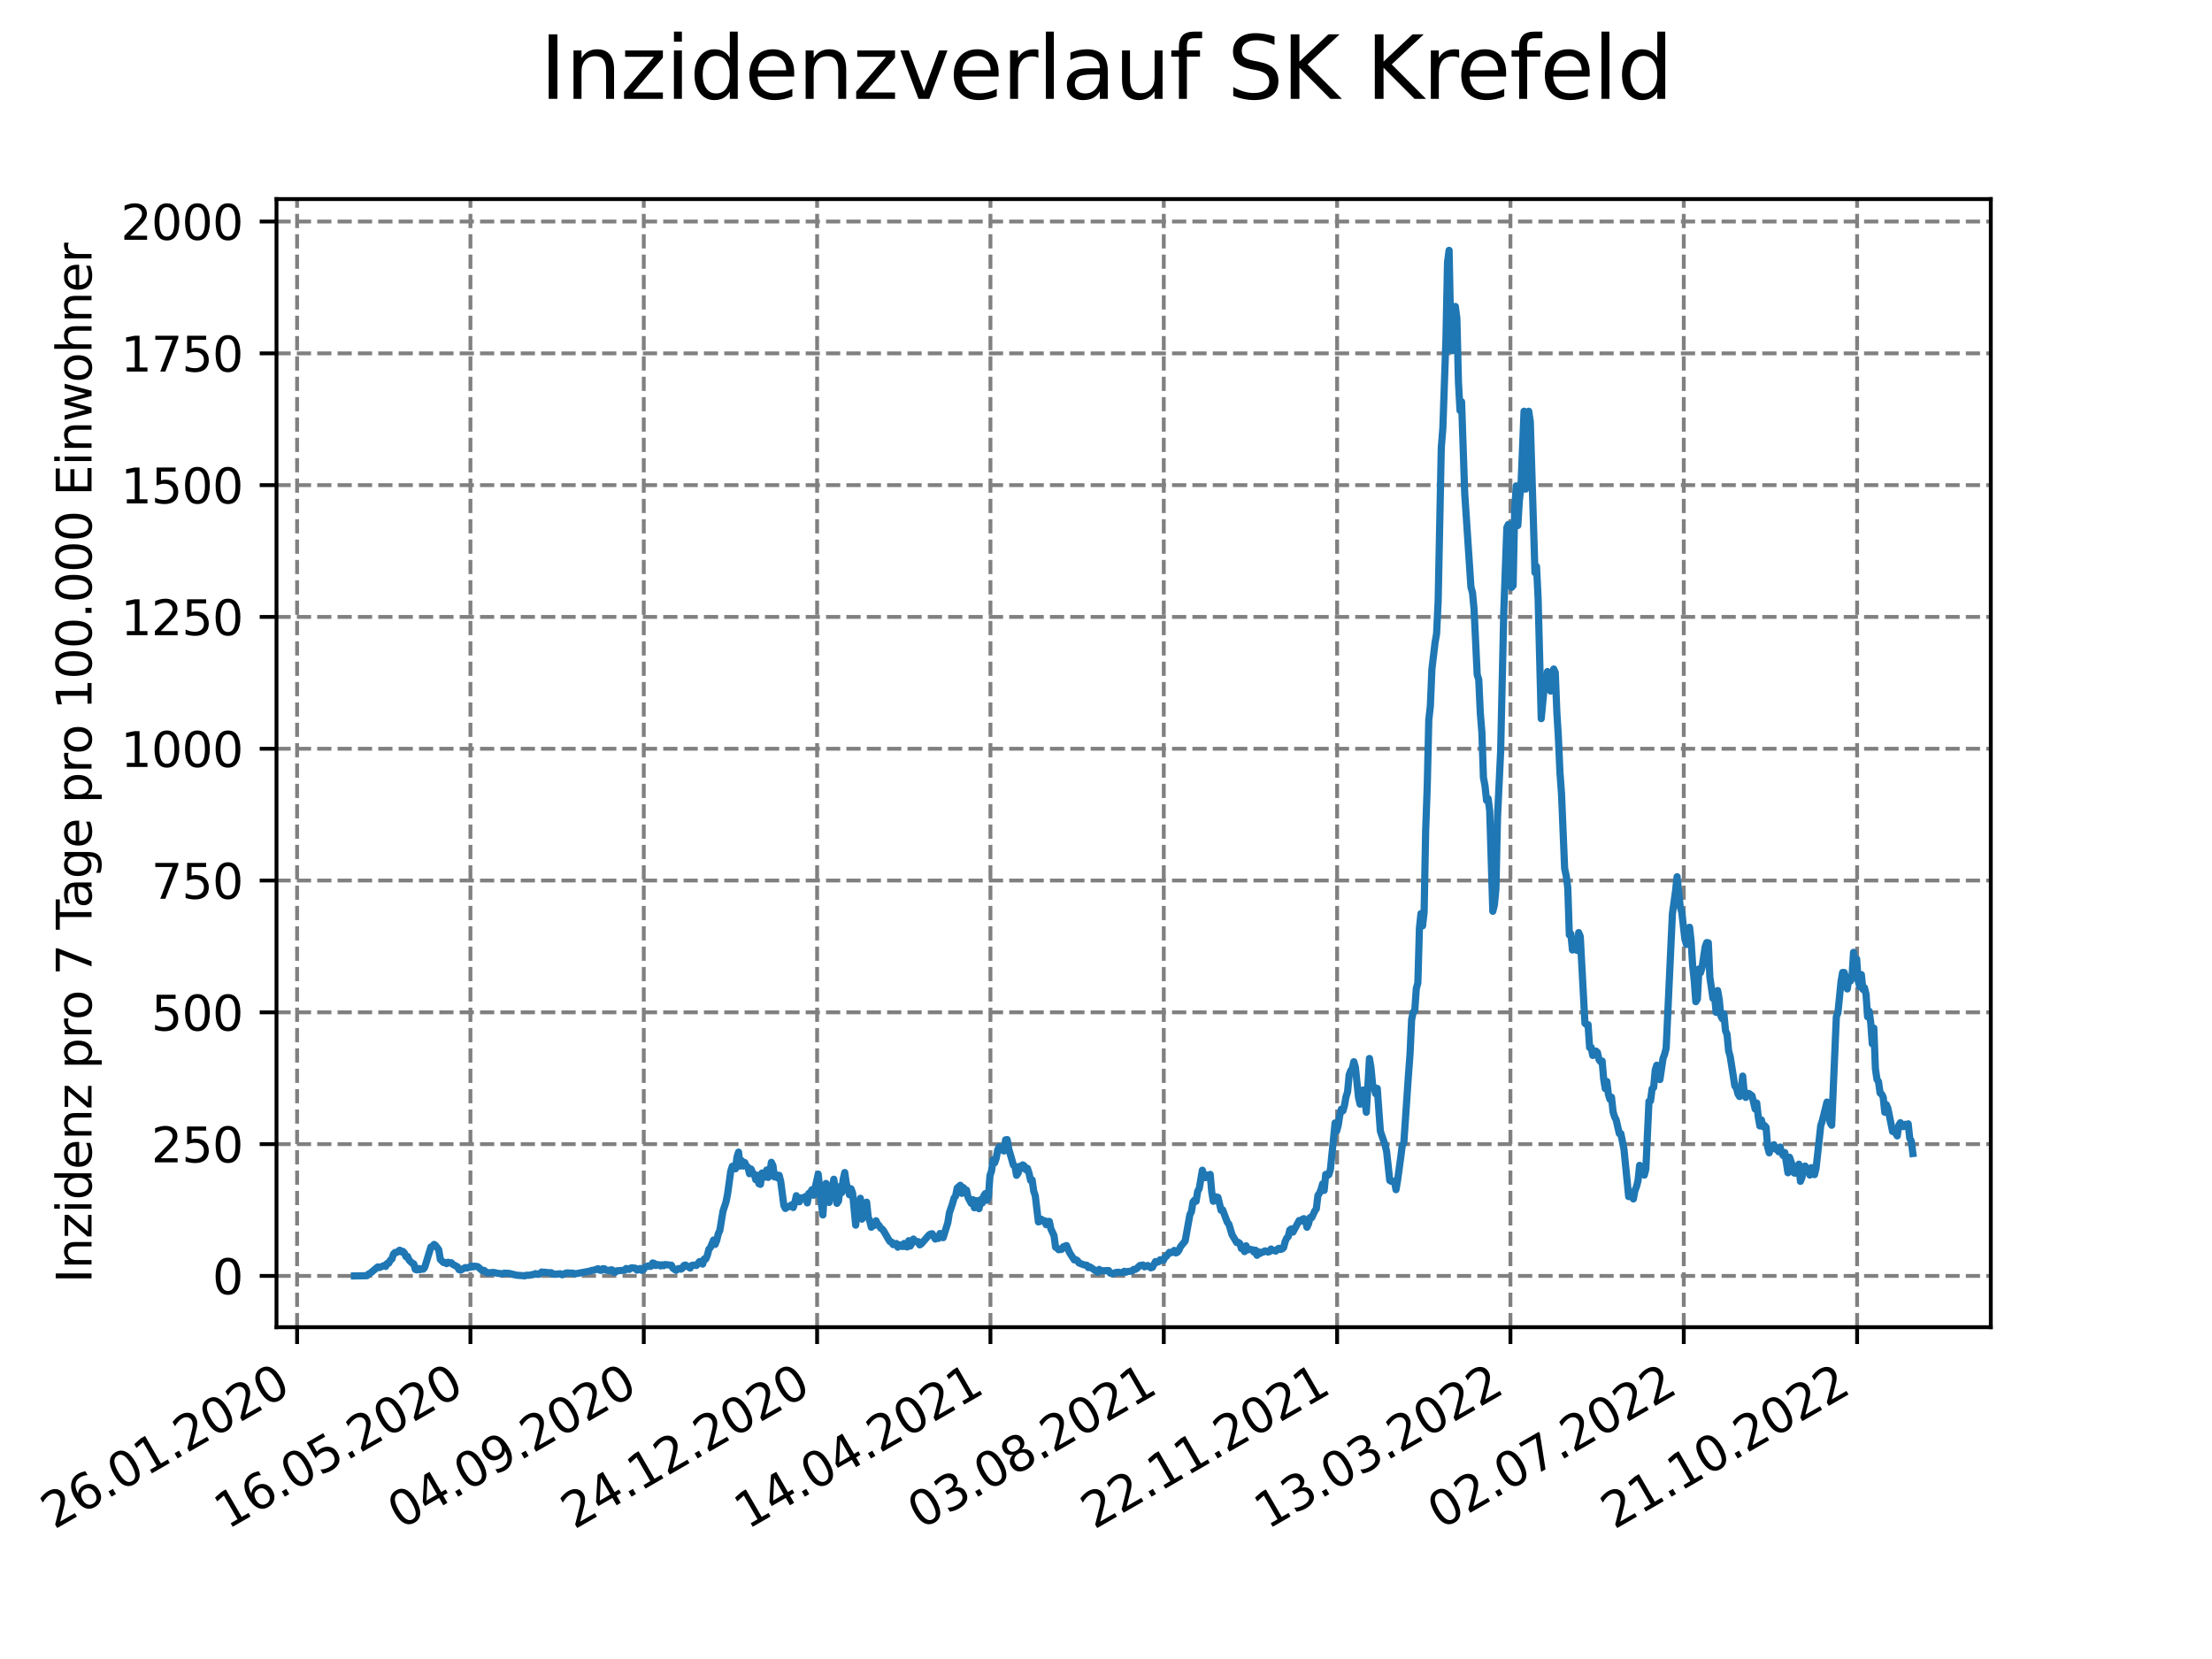 <?xml version="1.0" encoding="utf-8" standalone="no"?>
<!DOCTYPE svg PUBLIC "-//W3C//DTD SVG 1.1//EN"
  "http://www.w3.org/Graphics/SVG/1.1/DTD/svg11.dtd">
<svg xmlns:xlink="http://www.w3.org/1999/xlink" width="460.8pt" height="345.6pt" viewBox="0 0 460.8 345.6" xmlns="http://www.w3.org/2000/svg" version="1.1">
 <defs>
  <style type="text/css">*{stroke-linejoin: round; stroke-linecap: butt}</style>
 </defs>
 <g id="figure_1">
  <g id="patch_1">
   <path d="M 0 345.6 
L 460.8 345.6 
L 460.8 0 
L 0 0 
z
" style="fill: #ffffff"/>
  </g>
  <g id="axes_1">
   <g id="patch_2">
    <path d="M 57.6 276.48 
L 414.72 276.48 
L 414.72 41.472 
L 57.6 41.472 
z
" style="fill: #ffffff"/>
   </g>
   <g id="matplotlib.axis_1">
    <g id="xtick_1">
     <g id="line2d_1">
      <path d="M 61.891 276.48 
L 61.891 41.472 
" clip-path="url(#p794f33c1ca)" style="fill: none; stroke-dasharray: 2.96,1.28; stroke-dashoffset: 0; stroke: #808080; stroke-width: 0.8"/>
     </g>
     <g id="line2d_2">
      <defs>
       <path id="m2efad20718" d="M 0 0 
L 0 3.5 
" style="stroke: #000000; stroke-width: 0.8"/>
      </defs>
      <g>
       <use xlink:href="#m2efad20718" x="61.891" y="276.48" style="stroke: #000000; stroke-width: 0.8"/>
      </g>
     </g>
     <g id="text_1">
      <!-- 26.01.2020 -->
      <g transform="translate(11.266 318.689) rotate(-30) scale(0.1 -0.1)">
       <defs>
        <path id="DejaVuSans-32" d="M 1228 531 
L 3431 531 
L 3431 0 
L 469 0 
L 469 531 
Q 828 903 1448 1529 
Q 2069 2156 2228 2338 
Q 2531 2678 2651 2914 
Q 2772 3150 2772 3378 
Q 2772 3750 2511 3984 
Q 2250 4219 1831 4219 
Q 1534 4219 1204 4116 
Q 875 4013 500 3803 
L 500 4441 
Q 881 4594 1212 4672 
Q 1544 4750 1819 4750 
Q 2544 4750 2975 4387 
Q 3406 4025 3406 3419 
Q 3406 3131 3298 2873 
Q 3191 2616 2906 2266 
Q 2828 2175 2409 1742 
Q 1991 1309 1228 531 
z
" transform="scale(0.016)"/>
        <path id="DejaVuSans-36" d="M 2113 2584 
Q 1688 2584 1439 2293 
Q 1191 2003 1191 1497 
Q 1191 994 1439 701 
Q 1688 409 2113 409 
Q 2538 409 2786 701 
Q 3034 994 3034 1497 
Q 3034 2003 2786 2293 
Q 2538 2584 2113 2584 
z
M 3366 4563 
L 3366 3988 
Q 3128 4100 2886 4159 
Q 2644 4219 2406 4219 
Q 1781 4219 1451 3797 
Q 1122 3375 1075 2522 
Q 1259 2794 1537 2939 
Q 1816 3084 2150 3084 
Q 2853 3084 3261 2657 
Q 3669 2231 3669 1497 
Q 3669 778 3244 343 
Q 2819 -91 2113 -91 
Q 1303 -91 875 529 
Q 447 1150 447 2328 
Q 447 3434 972 4092 
Q 1497 4750 2381 4750 
Q 2619 4750 2861 4703 
Q 3103 4656 3366 4563 
z
" transform="scale(0.016)"/>
        <path id="DejaVuSans-2e" d="M 684 794 
L 1344 794 
L 1344 0 
L 684 0 
L 684 794 
z
" transform="scale(0.016)"/>
        <path id="DejaVuSans-30" d="M 2034 4250 
Q 1547 4250 1301 3770 
Q 1056 3291 1056 2328 
Q 1056 1369 1301 889 
Q 1547 409 2034 409 
Q 2525 409 2770 889 
Q 3016 1369 3016 2328 
Q 3016 3291 2770 3770 
Q 2525 4250 2034 4250 
z
M 2034 4750 
Q 2819 4750 3233 4129 
Q 3647 3509 3647 2328 
Q 3647 1150 3233 529 
Q 2819 -91 2034 -91 
Q 1250 -91 836 529 
Q 422 1150 422 2328 
Q 422 3509 836 4129 
Q 1250 4750 2034 4750 
z
" transform="scale(0.016)"/>
        <path id="DejaVuSans-31" d="M 794 531 
L 1825 531 
L 1825 4091 
L 703 3866 
L 703 4441 
L 1819 4666 
L 2450 4666 
L 2450 531 
L 3481 531 
L 3481 0 
L 794 0 
L 794 531 
z
" transform="scale(0.016)"/>
       </defs>
       <use xlink:href="#DejaVuSans-32"/>
       <use xlink:href="#DejaVuSans-36" x="63.623"/>
       <use xlink:href="#DejaVuSans-2e" x="127.246"/>
       <use xlink:href="#DejaVuSans-30" x="159.033"/>
       <use xlink:href="#DejaVuSans-31" x="222.656"/>
       <use xlink:href="#DejaVuSans-2e" x="286.279"/>
       <use xlink:href="#DejaVuSans-32" x="318.066"/>
       <use xlink:href="#DejaVuSans-30" x="381.689"/>
       <use xlink:href="#DejaVuSans-32" x="445.312"/>
       <use xlink:href="#DejaVuSans-30" x="508.936"/>
      </g>
     </g>
    </g>
    <g id="xtick_2">
     <g id="line2d_3">
      <path d="M 98 276.48 
L 98 41.472 
" clip-path="url(#p794f33c1ca)" style="fill: none; stroke-dasharray: 2.96,1.28; stroke-dashoffset: 0; stroke: #808080; stroke-width: 0.8"/>
     </g>
     <g id="line2d_4">
      <g>
       <use xlink:href="#m2efad20718" x="98" y="276.48" style="stroke: #000000; stroke-width: 0.8"/>
      </g>
     </g>
     <g id="text_2">
      <!-- 16.05.2020 -->
      <g transform="translate(47.375 318.689) rotate(-30) scale(0.1 -0.1)">
       <defs>
        <path id="DejaVuSans-35" d="M 691 4666 
L 3169 4666 
L 3169 4134 
L 1269 4134 
L 1269 2991 
Q 1406 3038 1543 3061 
Q 1681 3084 1819 3084 
Q 2600 3084 3056 2656 
Q 3513 2228 3513 1497 
Q 3513 744 3044 326 
Q 2575 -91 1722 -91 
Q 1428 -91 1123 -41 
Q 819 9 494 109 
L 494 744 
Q 775 591 1075 516 
Q 1375 441 1709 441 
Q 2250 441 2565 725 
Q 2881 1009 2881 1497 
Q 2881 1984 2565 2268 
Q 2250 2553 1709 2553 
Q 1456 2553 1204 2497 
Q 953 2441 691 2322 
L 691 4666 
z
" transform="scale(0.016)"/>
       </defs>
       <use xlink:href="#DejaVuSans-31"/>
       <use xlink:href="#DejaVuSans-36" x="63.623"/>
       <use xlink:href="#DejaVuSans-2e" x="127.246"/>
       <use xlink:href="#DejaVuSans-30" x="159.033"/>
       <use xlink:href="#DejaVuSans-35" x="222.656"/>
       <use xlink:href="#DejaVuSans-2e" x="286.279"/>
       <use xlink:href="#DejaVuSans-32" x="318.066"/>
       <use xlink:href="#DejaVuSans-30" x="381.689"/>
       <use xlink:href="#DejaVuSans-32" x="445.312"/>
       <use xlink:href="#DejaVuSans-30" x="508.936"/>
      </g>
     </g>
    </g>
    <g id="xtick_3">
     <g id="line2d_5">
      <path d="M 134.109 276.48 
L 134.109 41.472 
" clip-path="url(#p794f33c1ca)" style="fill: none; stroke-dasharray: 2.96,1.28; stroke-dashoffset: 0; stroke: #808080; stroke-width: 0.8"/>
     </g>
     <g id="line2d_6">
      <g>
       <use xlink:href="#m2efad20718" x="134.109" y="276.48" style="stroke: #000000; stroke-width: 0.8"/>
      </g>
     </g>
     <g id="text_3">
      <!-- 04.09.2020 -->
      <g transform="translate(83.484 318.689) rotate(-30) scale(0.1 -0.1)">
       <defs>
        <path id="DejaVuSans-34" d="M 2419 4116 
L 825 1625 
L 2419 1625 
L 2419 4116 
z
M 2253 4666 
L 3047 4666 
L 3047 1625 
L 3713 1625 
L 3713 1100 
L 3047 1100 
L 3047 0 
L 2419 0 
L 2419 1100 
L 313 1100 
L 313 1709 
L 2253 4666 
z
" transform="scale(0.016)"/>
        <path id="DejaVuSans-39" d="M 703 97 
L 703 672 
Q 941 559 1184 500 
Q 1428 441 1663 441 
Q 2288 441 2617 861 
Q 2947 1281 2994 2138 
Q 2813 1869 2534 1725 
Q 2256 1581 1919 1581 
Q 1219 1581 811 2004 
Q 403 2428 403 3163 
Q 403 3881 828 4315 
Q 1253 4750 1959 4750 
Q 2769 4750 3195 4129 
Q 3622 3509 3622 2328 
Q 3622 1225 3098 567 
Q 2575 -91 1691 -91 
Q 1453 -91 1209 -44 
Q 966 3 703 97 
z
M 1959 2075 
Q 2384 2075 2632 2365 
Q 2881 2656 2881 3163 
Q 2881 3666 2632 3958 
Q 2384 4250 1959 4250 
Q 1534 4250 1286 3958 
Q 1038 3666 1038 3163 
Q 1038 2656 1286 2365 
Q 1534 2075 1959 2075 
z
" transform="scale(0.016)"/>
       </defs>
       <use xlink:href="#DejaVuSans-30"/>
       <use xlink:href="#DejaVuSans-34" x="63.623"/>
       <use xlink:href="#DejaVuSans-2e" x="127.246"/>
       <use xlink:href="#DejaVuSans-30" x="159.033"/>
       <use xlink:href="#DejaVuSans-39" x="222.656"/>
       <use xlink:href="#DejaVuSans-2e" x="286.279"/>
       <use xlink:href="#DejaVuSans-32" x="318.066"/>
       <use xlink:href="#DejaVuSans-30" x="381.689"/>
       <use xlink:href="#DejaVuSans-32" x="445.312"/>
       <use xlink:href="#DejaVuSans-30" x="508.936"/>
      </g>
     </g>
    </g>
    <g id="xtick_4">
     <g id="line2d_7">
      <path d="M 170.218 276.48 
L 170.218 41.472 
" clip-path="url(#p794f33c1ca)" style="fill: none; stroke-dasharray: 2.96,1.28; stroke-dashoffset: 0; stroke: #808080; stroke-width: 0.8"/>
     </g>
     <g id="line2d_8">
      <g>
       <use xlink:href="#m2efad20718" x="170.218" y="276.48" style="stroke: #000000; stroke-width: 0.8"/>
      </g>
     </g>
     <g id="text_4">
      <!-- 24.12.2020 -->
      <g transform="translate(119.593 318.689) rotate(-30) scale(0.1 -0.1)">
       <use xlink:href="#DejaVuSans-32"/>
       <use xlink:href="#DejaVuSans-34" x="63.623"/>
       <use xlink:href="#DejaVuSans-2e" x="127.246"/>
       <use xlink:href="#DejaVuSans-31" x="159.033"/>
       <use xlink:href="#DejaVuSans-32" x="222.656"/>
       <use xlink:href="#DejaVuSans-2e" x="286.279"/>
       <use xlink:href="#DejaVuSans-32" x="318.066"/>
       <use xlink:href="#DejaVuSans-30" x="381.689"/>
       <use xlink:href="#DejaVuSans-32" x="445.312"/>
       <use xlink:href="#DejaVuSans-30" x="508.936"/>
      </g>
     </g>
    </g>
    <g id="xtick_5">
     <g id="line2d_9">
      <path d="M 206.327 276.48 
L 206.327 41.472 
" clip-path="url(#p794f33c1ca)" style="fill: none; stroke-dasharray: 2.96,1.28; stroke-dashoffset: 0; stroke: #808080; stroke-width: 0.8"/>
     </g>
     <g id="line2d_10">
      <g>
       <use xlink:href="#m2efad20718" x="206.327" y="276.48" style="stroke: #000000; stroke-width: 0.8"/>
      </g>
     </g>
     <g id="text_5">
      <!-- 14.04.2021 -->
      <g transform="translate(155.702 318.689) rotate(-30) scale(0.1 -0.1)">
       <use xlink:href="#DejaVuSans-31"/>
       <use xlink:href="#DejaVuSans-34" x="63.623"/>
       <use xlink:href="#DejaVuSans-2e" x="127.246"/>
       <use xlink:href="#DejaVuSans-30" x="159.033"/>
       <use xlink:href="#DejaVuSans-34" x="222.656"/>
       <use xlink:href="#DejaVuSans-2e" x="286.279"/>
       <use xlink:href="#DejaVuSans-32" x="318.066"/>
       <use xlink:href="#DejaVuSans-30" x="381.689"/>
       <use xlink:href="#DejaVuSans-32" x="445.312"/>
       <use xlink:href="#DejaVuSans-31" x="508.936"/>
      </g>
     </g>
    </g>
    <g id="xtick_6">
     <g id="line2d_11">
      <path d="M 242.436 276.48 
L 242.436 41.472 
" clip-path="url(#p794f33c1ca)" style="fill: none; stroke-dasharray: 2.96,1.28; stroke-dashoffset: 0; stroke: #808080; stroke-width: 0.8"/>
     </g>
     <g id="line2d_12">
      <g>
       <use xlink:href="#m2efad20718" x="242.436" y="276.48" style="stroke: #000000; stroke-width: 0.8"/>
      </g>
     </g>
     <g id="text_6">
      <!-- 03.08.2021 -->
      <g transform="translate(191.81 318.689) rotate(-30) scale(0.1 -0.1)">
       <defs>
        <path id="DejaVuSans-33" d="M 2597 2516 
Q 3050 2419 3304 2112 
Q 3559 1806 3559 1356 
Q 3559 666 3084 287 
Q 2609 -91 1734 -91 
Q 1441 -91 1130 -33 
Q 819 25 488 141 
L 488 750 
Q 750 597 1062 519 
Q 1375 441 1716 441 
Q 2309 441 2620 675 
Q 2931 909 2931 1356 
Q 2931 1769 2642 2001 
Q 2353 2234 1838 2234 
L 1294 2234 
L 1294 2753 
L 1863 2753 
Q 2328 2753 2575 2939 
Q 2822 3125 2822 3475 
Q 2822 3834 2567 4026 
Q 2313 4219 1838 4219 
Q 1578 4219 1281 4162 
Q 984 4106 628 3988 
L 628 4550 
Q 988 4650 1302 4700 
Q 1616 4750 1894 4750 
Q 2613 4750 3031 4423 
Q 3450 4097 3450 3541 
Q 3450 3153 3228 2886 
Q 3006 2619 2597 2516 
z
" transform="scale(0.016)"/>
        <path id="DejaVuSans-38" d="M 2034 2216 
Q 1584 2216 1326 1975 
Q 1069 1734 1069 1313 
Q 1069 891 1326 650 
Q 1584 409 2034 409 
Q 2484 409 2743 651 
Q 3003 894 3003 1313 
Q 3003 1734 2745 1975 
Q 2488 2216 2034 2216 
z
M 1403 2484 
Q 997 2584 770 2862 
Q 544 3141 544 3541 
Q 544 4100 942 4425 
Q 1341 4750 2034 4750 
Q 2731 4750 3128 4425 
Q 3525 4100 3525 3541 
Q 3525 3141 3298 2862 
Q 3072 2584 2669 2484 
Q 3125 2378 3379 2068 
Q 3634 1759 3634 1313 
Q 3634 634 3220 271 
Q 2806 -91 2034 -91 
Q 1263 -91 848 271 
Q 434 634 434 1313 
Q 434 1759 690 2068 
Q 947 2378 1403 2484 
z
M 1172 3481 
Q 1172 3119 1398 2916 
Q 1625 2713 2034 2713 
Q 2441 2713 2670 2916 
Q 2900 3119 2900 3481 
Q 2900 3844 2670 4047 
Q 2441 4250 2034 4250 
Q 1625 4250 1398 4047 
Q 1172 3844 1172 3481 
z
" transform="scale(0.016)"/>
       </defs>
       <use xlink:href="#DejaVuSans-30"/>
       <use xlink:href="#DejaVuSans-33" x="63.623"/>
       <use xlink:href="#DejaVuSans-2e" x="127.246"/>
       <use xlink:href="#DejaVuSans-30" x="159.033"/>
       <use xlink:href="#DejaVuSans-38" x="222.656"/>
       <use xlink:href="#DejaVuSans-2e" x="286.279"/>
       <use xlink:href="#DejaVuSans-32" x="318.066"/>
       <use xlink:href="#DejaVuSans-30" x="381.689"/>
       <use xlink:href="#DejaVuSans-32" x="445.312"/>
       <use xlink:href="#DejaVuSans-31" x="508.936"/>
      </g>
     </g>
    </g>
    <g id="xtick_7">
     <g id="line2d_13">
      <path d="M 278.545 276.48 
L 278.545 41.472 
" clip-path="url(#p794f33c1ca)" style="fill: none; stroke-dasharray: 2.96,1.28; stroke-dashoffset: 0; stroke: #808080; stroke-width: 0.8"/>
     </g>
     <g id="line2d_14">
      <g>
       <use xlink:href="#m2efad20718" x="278.545" y="276.48" style="stroke: #000000; stroke-width: 0.8"/>
      </g>
     </g>
     <g id="text_7">
      <!-- 22.11.2021 -->
      <g transform="translate(227.919 318.689) rotate(-30) scale(0.1 -0.1)">
       <use xlink:href="#DejaVuSans-32"/>
       <use xlink:href="#DejaVuSans-32" x="63.623"/>
       <use xlink:href="#DejaVuSans-2e" x="127.246"/>
       <use xlink:href="#DejaVuSans-31" x="159.033"/>
       <use xlink:href="#DejaVuSans-31" x="222.656"/>
       <use xlink:href="#DejaVuSans-2e" x="286.279"/>
       <use xlink:href="#DejaVuSans-32" x="318.066"/>
       <use xlink:href="#DejaVuSans-30" x="381.689"/>
       <use xlink:href="#DejaVuSans-32" x="445.312"/>
       <use xlink:href="#DejaVuSans-31" x="508.936"/>
      </g>
     </g>
    </g>
    <g id="xtick_8">
     <g id="line2d_15">
      <path d="M 314.653 276.48 
L 314.653 41.472 
" clip-path="url(#p794f33c1ca)" style="fill: none; stroke-dasharray: 2.96,1.28; stroke-dashoffset: 0; stroke: #808080; stroke-width: 0.8"/>
     </g>
     <g id="line2d_16">
      <g>
       <use xlink:href="#m2efad20718" x="314.653" y="276.48" style="stroke: #000000; stroke-width: 0.8"/>
      </g>
     </g>
     <g id="text_8">
      <!-- 13.03.2022 -->
      <g transform="translate(264.028 318.689) rotate(-30) scale(0.1 -0.1)">
       <use xlink:href="#DejaVuSans-31"/>
       <use xlink:href="#DejaVuSans-33" x="63.623"/>
       <use xlink:href="#DejaVuSans-2e" x="127.246"/>
       <use xlink:href="#DejaVuSans-30" x="159.033"/>
       <use xlink:href="#DejaVuSans-33" x="222.656"/>
       <use xlink:href="#DejaVuSans-2e" x="286.279"/>
       <use xlink:href="#DejaVuSans-32" x="318.066"/>
       <use xlink:href="#DejaVuSans-30" x="381.689"/>
       <use xlink:href="#DejaVuSans-32" x="445.312"/>
       <use xlink:href="#DejaVuSans-32" x="508.936"/>
      </g>
     </g>
    </g>
    <g id="xtick_9">
     <g id="line2d_17">
      <path d="M 350.762 276.48 
L 350.762 41.472 
" clip-path="url(#p794f33c1ca)" style="fill: none; stroke-dasharray: 2.96,1.28; stroke-dashoffset: 0; stroke: #808080; stroke-width: 0.8"/>
     </g>
     <g id="line2d_18">
      <g>
       <use xlink:href="#m2efad20718" x="350.762" y="276.48" style="stroke: #000000; stroke-width: 0.8"/>
      </g>
     </g>
     <g id="text_9">
      <!-- 02.07.2022 -->
      <g transform="translate(300.137 318.689) rotate(-30) scale(0.1 -0.1)">
       <defs>
        <path id="DejaVuSans-37" d="M 525 4666 
L 3525 4666 
L 3525 4397 
L 1831 0 
L 1172 0 
L 2766 4134 
L 525 4134 
L 525 4666 
z
" transform="scale(0.016)"/>
       </defs>
       <use xlink:href="#DejaVuSans-30"/>
       <use xlink:href="#DejaVuSans-32" x="63.623"/>
       <use xlink:href="#DejaVuSans-2e" x="127.246"/>
       <use xlink:href="#DejaVuSans-30" x="159.033"/>
       <use xlink:href="#DejaVuSans-37" x="222.656"/>
       <use xlink:href="#DejaVuSans-2e" x="286.279"/>
       <use xlink:href="#DejaVuSans-32" x="318.066"/>
       <use xlink:href="#DejaVuSans-30" x="381.689"/>
       <use xlink:href="#DejaVuSans-32" x="445.312"/>
       <use xlink:href="#DejaVuSans-32" x="508.936"/>
      </g>
     </g>
    </g>
    <g id="xtick_10">
     <g id="line2d_19">
      <path d="M 386.871 276.48 
L 386.871 41.472 
" clip-path="url(#p794f33c1ca)" style="fill: none; stroke-dasharray: 2.96,1.28; stroke-dashoffset: 0; stroke: #808080; stroke-width: 0.8"/>
     </g>
     <g id="line2d_20">
      <g>
       <use xlink:href="#m2efad20718" x="386.871" y="276.48" style="stroke: #000000; stroke-width: 0.8"/>
      </g>
     </g>
     <g id="text_10">
      <!-- 21.10.2022 -->
      <g transform="translate(336.246 318.689) rotate(-30) scale(0.1 -0.1)">
       <use xlink:href="#DejaVuSans-32"/>
       <use xlink:href="#DejaVuSans-31" x="63.623"/>
       <use xlink:href="#DejaVuSans-2e" x="127.246"/>
       <use xlink:href="#DejaVuSans-31" x="159.033"/>
       <use xlink:href="#DejaVuSans-30" x="222.656"/>
       <use xlink:href="#DejaVuSans-2e" x="286.279"/>
       <use xlink:href="#DejaVuSans-32" x="318.066"/>
       <use xlink:href="#DejaVuSans-30" x="381.689"/>
       <use xlink:href="#DejaVuSans-32" x="445.312"/>
       <use xlink:href="#DejaVuSans-32" x="508.936"/>
      </g>
     </g>
    </g>
   </g>
   <g id="matplotlib.axis_2">
    <g id="ytick_1">
     <g id="line2d_21">
      <path d="M 57.6 265.798 
L 414.72 265.798 
" clip-path="url(#p794f33c1ca)" style="fill: none; stroke-dasharray: 2.96,1.28; stroke-dashoffset: 0; stroke: #808080; stroke-width: 0.8"/>
     </g>
     <g id="line2d_22">
      <defs>
       <path id="m586d34b95a" d="M 0 0 
L -3.5 0 
" style="stroke: #000000; stroke-width: 0.8"/>
      </defs>
      <g>
       <use xlink:href="#m586d34b95a" x="57.6" y="265.798" style="stroke: #000000; stroke-width: 0.8"/>
      </g>
     </g>
     <g id="text_11">
      <!-- 0 -->
      <g transform="translate(44.237 269.597) scale(0.1 -0.1)">
       <use xlink:href="#DejaVuSans-30"/>
      </g>
     </g>
    </g>
    <g id="ytick_2">
     <g id="line2d_23">
      <path d="M 57.6 238.342 
L 414.72 238.342 
" clip-path="url(#p794f33c1ca)" style="fill: none; stroke-dasharray: 2.96,1.28; stroke-dashoffset: 0; stroke: #808080; stroke-width: 0.8"/>
     </g>
     <g id="line2d_24">
      <g>
       <use xlink:href="#m586d34b95a" x="57.6" y="238.342" style="stroke: #000000; stroke-width: 0.8"/>
      </g>
     </g>
     <g id="text_12">
      <!-- 250 -->
      <g transform="translate(31.512 242.141) scale(0.1 -0.1)">
       <use xlink:href="#DejaVuSans-32"/>
       <use xlink:href="#DejaVuSans-35" x="63.623"/>
       <use xlink:href="#DejaVuSans-30" x="127.246"/>
      </g>
     </g>
    </g>
    <g id="ytick_3">
     <g id="line2d_25">
      <path d="M 57.6 210.886 
L 414.72 210.886 
" clip-path="url(#p794f33c1ca)" style="fill: none; stroke-dasharray: 2.96,1.28; stroke-dashoffset: 0; stroke: #808080; stroke-width: 0.8"/>
     </g>
     <g id="line2d_26">
      <g>
       <use xlink:href="#m586d34b95a" x="57.6" y="210.886" style="stroke: #000000; stroke-width: 0.8"/>
      </g>
     </g>
     <g id="text_13">
      <!-- 500 -->
      <g transform="translate(31.512 214.685) scale(0.1 -0.1)">
       <use xlink:href="#DejaVuSans-35"/>
       <use xlink:href="#DejaVuSans-30" x="63.623"/>
       <use xlink:href="#DejaVuSans-30" x="127.246"/>
      </g>
     </g>
    </g>
    <g id="ytick_4">
     <g id="line2d_27">
      <path d="M 57.6 183.43 
L 414.72 183.43 
" clip-path="url(#p794f33c1ca)" style="fill: none; stroke-dasharray: 2.96,1.28; stroke-dashoffset: 0; stroke: #808080; stroke-width: 0.8"/>
     </g>
     <g id="line2d_28">
      <g>
       <use xlink:href="#m586d34b95a" x="57.6" y="183.43" style="stroke: #000000; stroke-width: 0.8"/>
      </g>
     </g>
     <g id="text_14">
      <!-- 750 -->
      <g transform="translate(31.512 187.229) scale(0.1 -0.1)">
       <use xlink:href="#DejaVuSans-37"/>
       <use xlink:href="#DejaVuSans-35" x="63.623"/>
       <use xlink:href="#DejaVuSans-30" x="127.246"/>
      </g>
     </g>
    </g>
    <g id="ytick_5">
     <g id="line2d_29">
      <path d="M 57.6 155.974 
L 414.72 155.974 
" clip-path="url(#p794f33c1ca)" style="fill: none; stroke-dasharray: 2.96,1.28; stroke-dashoffset: 0; stroke: #808080; stroke-width: 0.8"/>
     </g>
     <g id="line2d_30">
      <g>
       <use xlink:href="#m586d34b95a" x="57.6" y="155.974" style="stroke: #000000; stroke-width: 0.8"/>
      </g>
     </g>
     <g id="text_15">
      <!-- 1000 -->
      <g transform="translate(25.15 159.773) scale(0.1 -0.1)">
       <use xlink:href="#DejaVuSans-31"/>
       <use xlink:href="#DejaVuSans-30" x="63.623"/>
       <use xlink:href="#DejaVuSans-30" x="127.246"/>
       <use xlink:href="#DejaVuSans-30" x="190.869"/>
      </g>
     </g>
    </g>
    <g id="ytick_6">
     <g id="line2d_31">
      <path d="M 57.6 128.518 
L 414.72 128.518 
" clip-path="url(#p794f33c1ca)" style="fill: none; stroke-dasharray: 2.96,1.28; stroke-dashoffset: 0; stroke: #808080; stroke-width: 0.8"/>
     </g>
     <g id="line2d_32">
      <g>
       <use xlink:href="#m586d34b95a" x="57.6" y="128.518" style="stroke: #000000; stroke-width: 0.8"/>
      </g>
     </g>
     <g id="text_16">
      <!-- 1250 -->
      <g transform="translate(25.15 132.317) scale(0.1 -0.1)">
       <use xlink:href="#DejaVuSans-31"/>
       <use xlink:href="#DejaVuSans-32" x="63.623"/>
       <use xlink:href="#DejaVuSans-35" x="127.246"/>
       <use xlink:href="#DejaVuSans-30" x="190.869"/>
      </g>
     </g>
    </g>
    <g id="ytick_7">
     <g id="line2d_33">
      <path d="M 57.6 101.062 
L 414.72 101.062 
" clip-path="url(#p794f33c1ca)" style="fill: none; stroke-dasharray: 2.96,1.28; stroke-dashoffset: 0; stroke: #808080; stroke-width: 0.8"/>
     </g>
     <g id="line2d_34">
      <g>
       <use xlink:href="#m586d34b95a" x="57.6" y="101.062" style="stroke: #000000; stroke-width: 0.8"/>
      </g>
     </g>
     <g id="text_17">
      <!-- 1500 -->
      <g transform="translate(25.15 104.861) scale(0.1 -0.1)">
       <use xlink:href="#DejaVuSans-31"/>
       <use xlink:href="#DejaVuSans-35" x="63.623"/>
       <use xlink:href="#DejaVuSans-30" x="127.246"/>
       <use xlink:href="#DejaVuSans-30" x="190.869"/>
      </g>
     </g>
    </g>
    <g id="ytick_8">
     <g id="line2d_35">
      <path d="M 57.6 73.606 
L 414.72 73.606 
" clip-path="url(#p794f33c1ca)" style="fill: none; stroke-dasharray: 2.96,1.28; stroke-dashoffset: 0; stroke: #808080; stroke-width: 0.8"/>
     </g>
     <g id="line2d_36">
      <g>
       <use xlink:href="#m586d34b95a" x="57.6" y="73.606" style="stroke: #000000; stroke-width: 0.8"/>
      </g>
     </g>
     <g id="text_18">
      <!-- 1750 -->
      <g transform="translate(25.15 77.405) scale(0.1 -0.1)">
       <use xlink:href="#DejaVuSans-31"/>
       <use xlink:href="#DejaVuSans-37" x="63.623"/>
       <use xlink:href="#DejaVuSans-35" x="127.246"/>
       <use xlink:href="#DejaVuSans-30" x="190.869"/>
      </g>
     </g>
    </g>
    <g id="ytick_9">
     <g id="line2d_37">
      <path d="M 57.6 46.15 
L 414.72 46.15 
" clip-path="url(#p794f33c1ca)" style="fill: none; stroke-dasharray: 2.96,1.28; stroke-dashoffset: 0; stroke: #808080; stroke-width: 0.8"/>
     </g>
     <g id="line2d_38">
      <g>
       <use xlink:href="#m586d34b95a" x="57.6" y="46.15" style="stroke: #000000; stroke-width: 0.8"/>
      </g>
     </g>
     <g id="text_19">
      <!-- 2000 -->
      <g transform="translate(25.15 49.949) scale(0.1 -0.1)">
       <use xlink:href="#DejaVuSans-32"/>
       <use xlink:href="#DejaVuSans-30" x="63.623"/>
       <use xlink:href="#DejaVuSans-30" x="127.246"/>
       <use xlink:href="#DejaVuSans-30" x="190.869"/>
      </g>
     </g>
    </g>
    <g id="text_20">
     <!-- Inzidenz pro 7 Tage pro 100.000 Einwohner -->
     <g transform="translate(19.07 267.301) rotate(-90) scale(0.1 -0.1)">
      <defs>
       <path id="DejaVuSans-49" d="M 628 4666 
L 1259 4666 
L 1259 0 
L 628 0 
L 628 4666 
z
" transform="scale(0.016)"/>
       <path id="DejaVuSans-6e" d="M 3513 2113 
L 3513 0 
L 2938 0 
L 2938 2094 
Q 2938 2591 2744 2837 
Q 2550 3084 2163 3084 
Q 1697 3084 1428 2787 
Q 1159 2491 1159 1978 
L 1159 0 
L 581 0 
L 581 3500 
L 1159 3500 
L 1159 2956 
Q 1366 3272 1645 3428 
Q 1925 3584 2291 3584 
Q 2894 3584 3203 3211 
Q 3513 2838 3513 2113 
z
" transform="scale(0.016)"/>
       <path id="DejaVuSans-7a" d="M 353 3500 
L 3084 3500 
L 3084 2975 
L 922 459 
L 3084 459 
L 3084 0 
L 275 0 
L 275 525 
L 2438 3041 
L 353 3041 
L 353 3500 
z
" transform="scale(0.016)"/>
       <path id="DejaVuSans-69" d="M 603 3500 
L 1178 3500 
L 1178 0 
L 603 0 
L 603 3500 
z
M 603 4863 
L 1178 4863 
L 1178 4134 
L 603 4134 
L 603 4863 
z
" transform="scale(0.016)"/>
       <path id="DejaVuSans-64" d="M 2906 2969 
L 2906 4863 
L 3481 4863 
L 3481 0 
L 2906 0 
L 2906 525 
Q 2725 213 2448 61 
Q 2172 -91 1784 -91 
Q 1150 -91 751 415 
Q 353 922 353 1747 
Q 353 2572 751 3078 
Q 1150 3584 1784 3584 
Q 2172 3584 2448 3432 
Q 2725 3281 2906 2969 
z
M 947 1747 
Q 947 1113 1208 752 
Q 1469 391 1925 391 
Q 2381 391 2643 752 
Q 2906 1113 2906 1747 
Q 2906 2381 2643 2742 
Q 2381 3103 1925 3103 
Q 1469 3103 1208 2742 
Q 947 2381 947 1747 
z
" transform="scale(0.016)"/>
       <path id="DejaVuSans-65" d="M 3597 1894 
L 3597 1613 
L 953 1613 
Q 991 1019 1311 708 
Q 1631 397 2203 397 
Q 2534 397 2845 478 
Q 3156 559 3463 722 
L 3463 178 
Q 3153 47 2828 -22 
Q 2503 -91 2169 -91 
Q 1331 -91 842 396 
Q 353 884 353 1716 
Q 353 2575 817 3079 
Q 1281 3584 2069 3584 
Q 2775 3584 3186 3129 
Q 3597 2675 3597 1894 
z
M 3022 2063 
Q 3016 2534 2758 2815 
Q 2500 3097 2075 3097 
Q 1594 3097 1305 2825 
Q 1016 2553 972 2059 
L 3022 2063 
z
" transform="scale(0.016)"/>
       <path id="DejaVuSans-20" transform="scale(0.016)"/>
       <path id="DejaVuSans-70" d="M 1159 525 
L 1159 -1331 
L 581 -1331 
L 581 3500 
L 1159 3500 
L 1159 2969 
Q 1341 3281 1617 3432 
Q 1894 3584 2278 3584 
Q 2916 3584 3314 3078 
Q 3713 2572 3713 1747 
Q 3713 922 3314 415 
Q 2916 -91 2278 -91 
Q 1894 -91 1617 61 
Q 1341 213 1159 525 
z
M 3116 1747 
Q 3116 2381 2855 2742 
Q 2594 3103 2138 3103 
Q 1681 3103 1420 2742 
Q 1159 2381 1159 1747 
Q 1159 1113 1420 752 
Q 1681 391 2138 391 
Q 2594 391 2855 752 
Q 3116 1113 3116 1747 
z
" transform="scale(0.016)"/>
       <path id="DejaVuSans-72" d="M 2631 2963 
Q 2534 3019 2420 3045 
Q 2306 3072 2169 3072 
Q 1681 3072 1420 2755 
Q 1159 2438 1159 1844 
L 1159 0 
L 581 0 
L 581 3500 
L 1159 3500 
L 1159 2956 
Q 1341 3275 1631 3429 
Q 1922 3584 2338 3584 
Q 2397 3584 2469 3576 
Q 2541 3569 2628 3553 
L 2631 2963 
z
" transform="scale(0.016)"/>
       <path id="DejaVuSans-6f" d="M 1959 3097 
Q 1497 3097 1228 2736 
Q 959 2375 959 1747 
Q 959 1119 1226 758 
Q 1494 397 1959 397 
Q 2419 397 2687 759 
Q 2956 1122 2956 1747 
Q 2956 2369 2687 2733 
Q 2419 3097 1959 3097 
z
M 1959 3584 
Q 2709 3584 3137 3096 
Q 3566 2609 3566 1747 
Q 3566 888 3137 398 
Q 2709 -91 1959 -91 
Q 1206 -91 779 398 
Q 353 888 353 1747 
Q 353 2609 779 3096 
Q 1206 3584 1959 3584 
z
" transform="scale(0.016)"/>
       <path id="DejaVuSans-54" d="M -19 4666 
L 3928 4666 
L 3928 4134 
L 2272 4134 
L 2272 0 
L 1638 0 
L 1638 4134 
L -19 4134 
L -19 4666 
z
" transform="scale(0.016)"/>
       <path id="DejaVuSans-61" d="M 2194 1759 
Q 1497 1759 1228 1600 
Q 959 1441 959 1056 
Q 959 750 1161 570 
Q 1363 391 1709 391 
Q 2188 391 2477 730 
Q 2766 1069 2766 1631 
L 2766 1759 
L 2194 1759 
z
M 3341 1997 
L 3341 0 
L 2766 0 
L 2766 531 
Q 2569 213 2275 61 
Q 1981 -91 1556 -91 
Q 1019 -91 701 211 
Q 384 513 384 1019 
Q 384 1609 779 1909 
Q 1175 2209 1959 2209 
L 2766 2209 
L 2766 2266 
Q 2766 2663 2505 2880 
Q 2244 3097 1772 3097 
Q 1472 3097 1187 3025 
Q 903 2953 641 2809 
L 641 3341 
Q 956 3463 1253 3523 
Q 1550 3584 1831 3584 
Q 2591 3584 2966 3190 
Q 3341 2797 3341 1997 
z
" transform="scale(0.016)"/>
       <path id="DejaVuSans-67" d="M 2906 1791 
Q 2906 2416 2648 2759 
Q 2391 3103 1925 3103 
Q 1463 3103 1205 2759 
Q 947 2416 947 1791 
Q 947 1169 1205 825 
Q 1463 481 1925 481 
Q 2391 481 2648 825 
Q 2906 1169 2906 1791 
z
M 3481 434 
Q 3481 -459 3084 -895 
Q 2688 -1331 1869 -1331 
Q 1566 -1331 1297 -1286 
Q 1028 -1241 775 -1147 
L 775 -588 
Q 1028 -725 1275 -790 
Q 1522 -856 1778 -856 
Q 2344 -856 2625 -561 
Q 2906 -266 2906 331 
L 2906 616 
Q 2728 306 2450 153 
Q 2172 0 1784 0 
Q 1141 0 747 490 
Q 353 981 353 1791 
Q 353 2603 747 3093 
Q 1141 3584 1784 3584 
Q 2172 3584 2450 3431 
Q 2728 3278 2906 2969 
L 2906 3500 
L 3481 3500 
L 3481 434 
z
" transform="scale(0.016)"/>
       <path id="DejaVuSans-45" d="M 628 4666 
L 3578 4666 
L 3578 4134 
L 1259 4134 
L 1259 2753 
L 3481 2753 
L 3481 2222 
L 1259 2222 
L 1259 531 
L 3634 531 
L 3634 0 
L 628 0 
L 628 4666 
z
" transform="scale(0.016)"/>
       <path id="DejaVuSans-77" d="M 269 3500 
L 844 3500 
L 1563 769 
L 2278 3500 
L 2956 3500 
L 3675 769 
L 4391 3500 
L 4966 3500 
L 4050 0 
L 3372 0 
L 2619 2869 
L 1863 0 
L 1184 0 
L 269 3500 
z
" transform="scale(0.016)"/>
       <path id="DejaVuSans-68" d="M 3513 2113 
L 3513 0 
L 2938 0 
L 2938 2094 
Q 2938 2591 2744 2837 
Q 2550 3084 2163 3084 
Q 1697 3084 1428 2787 
Q 1159 2491 1159 1978 
L 1159 0 
L 581 0 
L 581 4863 
L 1159 4863 
L 1159 2956 
Q 1366 3272 1645 3428 
Q 1925 3584 2291 3584 
Q 2894 3584 3203 3211 
Q 3513 2838 3513 2113 
z
" transform="scale(0.016)"/>
      </defs>
      <use xlink:href="#DejaVuSans-49"/>
      <use xlink:href="#DejaVuSans-6e" x="29.492"/>
      <use xlink:href="#DejaVuSans-7a" x="92.871"/>
      <use xlink:href="#DejaVuSans-69" x="145.361"/>
      <use xlink:href="#DejaVuSans-64" x="173.145"/>
      <use xlink:href="#DejaVuSans-65" x="236.621"/>
      <use xlink:href="#DejaVuSans-6e" x="298.145"/>
      <use xlink:href="#DejaVuSans-7a" x="361.523"/>
      <use xlink:href="#DejaVuSans-20" x="414.014"/>
      <use xlink:href="#DejaVuSans-70" x="445.801"/>
      <use xlink:href="#DejaVuSans-72" x="509.277"/>
      <use xlink:href="#DejaVuSans-6f" x="548.141"/>
      <use xlink:href="#DejaVuSans-20" x="609.322"/>
      <use xlink:href="#DejaVuSans-37" x="641.109"/>
      <use xlink:href="#DejaVuSans-20" x="704.732"/>
      <use xlink:href="#DejaVuSans-54" x="736.52"/>
      <use xlink:href="#DejaVuSans-61" x="781.104"/>
      <use xlink:href="#DejaVuSans-67" x="842.383"/>
      <use xlink:href="#DejaVuSans-65" x="905.859"/>
      <use xlink:href="#DejaVuSans-20" x="967.383"/>
      <use xlink:href="#DejaVuSans-70" x="999.17"/>
      <use xlink:href="#DejaVuSans-72" x="1062.646"/>
      <use xlink:href="#DejaVuSans-6f" x="1101.51"/>
      <use xlink:href="#DejaVuSans-20" x="1162.691"/>
      <use xlink:href="#DejaVuSans-31" x="1194.479"/>
      <use xlink:href="#DejaVuSans-30" x="1258.102"/>
      <use xlink:href="#DejaVuSans-30" x="1321.725"/>
      <use xlink:href="#DejaVuSans-2e" x="1385.348"/>
      <use xlink:href="#DejaVuSans-30" x="1417.135"/>
      <use xlink:href="#DejaVuSans-30" x="1480.758"/>
      <use xlink:href="#DejaVuSans-30" x="1544.381"/>
      <use xlink:href="#DejaVuSans-20" x="1608.004"/>
      <use xlink:href="#DejaVuSans-45" x="1639.791"/>
      <use xlink:href="#DejaVuSans-69" x="1702.975"/>
      <use xlink:href="#DejaVuSans-6e" x="1730.758"/>
      <use xlink:href="#DejaVuSans-77" x="1794.137"/>
      <use xlink:href="#DejaVuSans-6f" x="1875.924"/>
      <use xlink:href="#DejaVuSans-68" x="1937.105"/>
      <use xlink:href="#DejaVuSans-6e" x="2000.484"/>
      <use xlink:href="#DejaVuSans-65" x="2063.863"/>
      <use xlink:href="#DejaVuSans-72" x="2125.387"/>
     </g>
    </g>
   </g>
   <g id="line2d_39">
    <path d="M 73.833 265.798 
L 76.435 265.75 
L 76.76 265.411 
L 77.086 265.267 
L 78.712 263.914 
L 79.038 264.059 
L 80.014 263.625 
L 80.339 263.818 
L 80.664 263.19 
L 80.989 263.142 
L 81.315 262.514 
L 81.64 262.273 
L 81.965 261.258 
L 82.291 260.92 
L 82.616 260.92 
L 83.267 260.437 
L 83.592 260.775 
L 83.917 260.679 
L 84.242 261.017 
L 84.568 261.79 
L 84.893 261.741 
L 85.218 262.514 
L 85.869 263.142 
L 86.194 263.287 
L 86.52 264.446 
L 86.845 264.542 
L 87.17 264.252 
L 87.496 264.494 
L 87.821 264.301 
L 88.146 264.397 
L 88.471 264.011 
L 89.773 259.761 
L 90.098 259.665 
L 90.423 259.23 
L 90.749 259.472 
L 91.399 260.341 
L 91.725 262.369 
L 92.375 262.997 
L 92.7 262.997 
L 93.026 263.238 
L 93.351 262.949 
L 93.676 263.093 
L 94.002 263.045 
L 94.327 263.383 
L 95.303 263.914 
L 95.628 264.494 
L 95.953 264.591 
L 96.929 264.059 
L 97.255 264.156 
L 97.58 264.011 
L 97.905 264.011 
L 98.231 263.721 
L 98.556 263.914 
L 98.881 263.77 
L 99.532 263.866 
L 100.508 264.735 
L 100.833 264.639 
L 101.484 265.17 
L 102.785 265.073 
L 103.761 265.267 
L 104.737 265.363 
L 105.062 265.218 
L 106.038 265.267 
L 107.664 265.653 
L 108.966 265.75 
L 109.291 265.798 
L 109.616 265.653 
L 110.267 265.653 
L 111.243 265.46 
L 111.568 265.315 
L 111.893 265.46 
L 112.219 265.46 
L 112.869 264.977 
L 113.195 265.073 
L 113.52 265.025 
L 114.171 265.122 
L 114.821 265.122 
L 115.146 265.411 
L 115.472 265.363 
L 115.797 265.46 
L 116.448 265.363 
L 116.773 265.363 
L 117.098 265.556 
L 117.749 265.267 
L 118.074 265.17 
L 119.05 265.218 
L 119.375 265.218 
L 119.701 265.363 
L 120.351 265.267 
L 122.954 264.784 
L 123.279 264.639 
L 123.604 264.639 
L 124.58 264.301 
L 124.906 264.591 
L 125.231 264.639 
L 125.556 264.301 
L 125.882 264.301 
L 126.207 264.591 
L 126.857 264.687 
L 127.183 264.542 
L 127.508 264.542 
L 127.833 265.025 
L 128.159 265.025 
L 128.484 264.735 
L 129.785 264.639 
L 130.111 264.639 
L 130.436 264.252 
L 131.086 264.446 
L 131.412 264.156 
L 131.737 264.108 
L 132.388 264.204 
L 132.713 264.591 
L 133.038 264.494 
L 133.364 264.252 
L 133.689 264.639 
L 134.014 264.494 
L 134.339 264.011 
L 134.99 263.721 
L 135.315 263.818 
L 135.641 263.77 
L 135.966 263.093 
L 136.291 263.19 
L 136.617 263.625 
L 136.942 263.432 
L 137.267 263.48 
L 137.593 263.721 
L 137.918 263.48 
L 138.243 263.673 
L 138.568 263.432 
L 139.87 263.576 
L 140.195 264.204 
L 140.846 264.639 
L 141.171 264.349 
L 141.496 264.252 
L 141.822 264.397 
L 142.147 264.204 
L 142.472 263.625 
L 142.797 263.528 
L 143.773 264.156 
L 144.099 263.625 
L 144.424 263.528 
L 145.075 263.625 
L 145.725 262.804 
L 146.05 262.804 
L 146.376 263.335 
L 146.701 262.273 
L 147.026 262.273 
L 147.352 261.5 
L 147.677 260.244 
L 148.002 259.858 
L 148.653 258.313 
L 148.978 259.23 
L 149.304 258.409 
L 149.629 257.009 
L 149.954 256.333 
L 150.605 252.324 
L 151.255 250.344 
L 151.581 248.654 
L 152.231 243.97 
L 152.557 242.956 
L 152.882 243.342 
L 153.207 243.487 
L 153.532 241.024 
L 153.858 240.01 
L 154.183 242.907 
L 154.508 241.797 
L 154.834 242.907 
L 155.159 242.183 
L 155.484 242.956 
L 155.81 243.149 
L 156.135 244.501 
L 156.46 243.535 
L 156.786 244.308 
L 157.111 244.598 
L 157.436 245.757 
L 157.761 244.839 
L 158.087 246.578 
L 158.412 246.722 
L 158.737 244.356 
L 159.063 244.453 
L 159.388 245.225 
L 159.713 243.728 
L 160.039 245.274 
L 160.364 244.404 
L 160.689 242.135 
L 161.015 242.811 
L 161.34 245.177 
L 161.665 244.694 
L 161.99 245.37 
L 162.316 244.839 
L 162.641 246.143 
L 163.292 251.117 
L 163.617 251.745 
L 163.942 251.407 
L 164.268 251.407 
L 164.918 250.972 
L 165.243 251.552 
L 165.569 250.538 
L 165.894 249.089 
L 166.219 250.006 
L 166.545 250.344 
L 166.87 249.523 
L 167.195 249.62 
L 167.846 249.234 
L 168.171 250.586 
L 168.497 248.606 
L 168.822 248.413 
L 169.147 247.833 
L 169.472 248.992 
L 170.448 244.598 
L 171.099 250.682 
L 171.424 253.097 
L 171.75 248.026 
L 172.075 246.529 
L 172.725 250.489 
L 173.051 247.978 
L 173.376 247.35 
L 173.701 245.66 
L 174.352 250.682 
L 174.677 250.2 
L 175.003 247.157 
L 175.328 248.461 
L 175.653 245.66 
L 175.979 244.26 
L 176.304 246.578 
L 176.629 247.543 
L 176.954 248.896 
L 177.28 247.64 
L 177.605 248.509 
L 178.256 255.222 
L 178.581 251.745 
L 178.906 250.924 
L 179.232 249.62 
L 179.557 253.966 
L 180.208 252.276 
L 180.533 250.441 
L 180.858 253.532 
L 181.183 254.353 
L 181.509 255.657 
L 181.834 255.318 
L 182.159 255.27 
L 182.485 254.304 
L 182.81 254.98 
L 183.135 255.318 
L 183.461 255.85 
L 183.786 256.043 
L 184.111 256.477 
L 185.087 258.168 
L 185.412 258.651 
L 185.738 258.747 
L 186.063 259.278 
L 186.714 259.037 
L 187.039 259.81 
L 187.364 259.327 
L 187.69 259.375 
L 188.015 259.665 
L 188.34 259.037 
L 188.665 259.665 
L 188.991 259.761 
L 189.316 258.457 
L 189.641 259.568 
L 189.967 258.989 
L 190.292 258.119 
L 190.617 258.651 
L 191.268 258.651 
L 191.593 259.327 
L 191.918 259.134 
L 193.22 257.636 
L 193.545 257.25 
L 193.87 257.057 
L 194.196 257.009 
L 194.846 258.119 
L 195.172 257.926 
L 195.497 257.975 
L 195.822 256.96 
L 196.147 257.298 
L 196.473 257.83 
L 197.449 254.691 
L 197.774 252.662 
L 198.425 250.731 
L 198.75 249.572 
L 199.075 249.137 
L 199.401 247.495 
L 200.051 246.916 
L 200.376 248.606 
L 200.702 247.399 
L 201.027 247.93 
L 201.352 247.93 
L 201.678 249.475 
L 202.328 250.682 
L 202.654 249.91 
L 202.979 251.6 
L 203.304 250.103 
L 203.629 250.731 
L 203.955 251.793 
L 204.28 249.91 
L 204.605 250.634 
L 204.931 249.137 
L 205.256 248.654 
L 205.581 250.055 
L 205.907 249.282 
L 206.232 244.887 
L 206.557 243.922 
L 206.883 241.604 
L 207.208 242.231 
L 207.533 241.266 
L 207.858 239.479 
L 208.184 238.899 
L 208.509 239.044 
L 208.834 239.624 
L 209.16 239.768 
L 209.485 237.45 
L 209.81 237.402 
L 210.136 239.334 
L 211.112 242.714 
L 211.437 242.956 
L 211.762 244.839 
L 212.087 244.404 
L 212.413 242.956 
L 212.738 243.39 
L 213.063 242.666 
L 213.389 242.907 
L 213.714 243.68 
L 214.039 243.39 
L 214.365 244.404 
L 214.69 245.902 
L 215.015 245.805 
L 215.34 248.123 
L 215.666 249.089 
L 216.316 254.546 
L 216.642 254.449 
L 216.967 254.015 
L 217.292 254.353 
L 217.618 254.304 
L 217.943 255.125 
L 218.268 254.449 
L 218.594 254.449 
L 218.919 255.995 
L 219.569 257.395 
L 219.895 259.81 
L 220.22 260.003 
L 220.545 260.341 
L 221.196 260.244 
L 221.521 259.713 
L 222.172 259.472 
L 222.822 260.969 
L 223.798 262.466 
L 224.124 262.417 
L 224.449 262.611 
L 224.774 263.093 
L 225.75 263.48 
L 226.401 263.576 
L 226.726 264.059 
L 227.051 263.914 
L 228.678 265.025 
L 229.003 264.446 
L 229.329 264.735 
L 230.955 264.687 
L 231.28 265.218 
L 231.931 265.315 
L 232.256 265.122 
L 232.907 265.025 
L 233.558 265.122 
L 233.883 265.073 
L 234.208 264.832 
L 234.533 265.025 
L 234.859 264.88 
L 235.835 264.784 
L 236.16 264.446 
L 236.485 264.446 
L 236.811 264.252 
L 237.461 263.625 
L 238.112 263.528 
L 238.437 263.914 
L 239.088 263.625 
L 239.738 264.108 
L 240.064 264.011 
L 240.714 262.804 
L 241.04 262.949 
L 241.365 262.852 
L 241.69 262.417 
L 242.341 262.562 
L 242.666 261.934 
L 242.991 261.693 
L 243.642 260.872 
L 243.967 260.969 
L 244.293 260.824 
L 244.618 260.486 
L 244.943 261.017 
L 245.269 260.872 
L 245.594 260.437 
L 245.919 259.713 
L 246.895 258.506 
L 247.871 253.049 
L 248.196 252.421 
L 248.522 250.393 
L 248.847 250.006 
L 249.172 250.248 
L 249.498 248.171 
L 249.823 247.592 
L 250.473 243.777 
L 250.799 244.839 
L 251.124 245.322 
L 251.449 244.791 
L 251.775 245.274 
L 252.1 244.646 
L 252.425 248.268 
L 252.751 250.248 
L 253.401 249.33 
L 253.726 249.427 
L 254.377 252.131 
L 254.702 252.035 
L 255.678 254.642 
L 256.004 255.029 
L 256.654 257.202 
L 257.63 258.844 
L 257.955 258.795 
L 258.281 259.037 
L 258.606 260.099 
L 258.931 259.954 
L 259.257 260.727 
L 259.582 259.52 
L 259.907 260.389 
L 260.233 260.244 
L 260.883 260.341 
L 261.208 260.824 
L 261.534 260.437 
L 261.859 261.5 
L 262.184 260.775 
L 262.51 261.113 
L 262.835 260.872 
L 263.16 260.824 
L 263.486 260.582 
L 263.811 260.631 
L 264.136 260.824 
L 264.462 260.727 
L 264.787 260.196 
L 265.112 260.486 
L 265.437 260.486 
L 265.763 260.631 
L 266.088 260.244 
L 266.413 260.051 
L 266.739 260.293 
L 267.064 260.196 
L 267.389 259.906 
L 267.715 258.651 
L 268.04 257.926 
L 268.365 257.588 
L 268.691 256.236 
L 269.016 255.995 
L 269.341 256.671 
L 270.642 254.256 
L 270.968 254.401 
L 271.293 254.015 
L 271.618 253.87 
L 271.944 254.256 
L 272.269 255.657 
L 272.594 254.932 
L 272.919 253.628 
L 273.245 253.677 
L 273.895 252.276 
L 274.221 251.793 
L 274.546 249.041 
L 274.871 248.558 
L 275.197 247.785 
L 275.522 246.626 
L 275.847 247.978 
L 276.173 244.646 
L 276.498 244.887 
L 276.823 244.694 
L 277.148 243.584 
L 277.799 237.161 
L 278.124 233.925 
L 278.45 235.615 
L 278.775 234.408 
L 279.1 232.331 
L 279.426 231.076 
L 279.751 231.414 
L 280.076 230.303 
L 280.402 228.468 
L 280.727 227.454 
L 281.052 223.929 
L 281.377 223.059 
L 281.703 222.625 
L 282.028 221.176 
L 282.353 222.335 
L 283.004 228.613 
L 283.329 230.013 
L 283.655 227.406 
L 283.98 227.068 
L 284.305 228.903 
L 284.63 231.704 
L 285.281 220.5 
L 285.606 222.48 
L 285.932 225.909 
L 286.257 226.633 
L 286.582 227.84 
L 286.908 226.73 
L 287.558 235.664 
L 288.534 238.513 
L 288.859 239.913 
L 289.51 245.902 
L 289.835 246.095 
L 290.486 246.046 
L 290.811 247.833 
L 291.137 245.902 
L 291.787 241.169 
L 292.112 238.658 
L 292.438 238.127 
L 293.414 223.832 
L 293.739 219.534 
L 294.064 212.435 
L 294.39 210.842 
L 294.715 210.648 
L 295.04 205.916 
L 295.366 204.757 
L 295.691 193.36 
L 296.016 190.317 
L 296.341 192.877 
L 296.667 190.076 
L 296.992 173.029 
L 297.317 163.902 
L 297.643 149.994 
L 297.968 147.096 
L 298.293 139.369 
L 298.944 133.912 
L 299.269 131.981 
L 299.595 125.172 
L 300.245 93.251 
L 300.57 89.242 
L 301.221 70.505 
L 301.546 54.665 
L 301.872 52.154 
L 302.197 68.38 
L 302.522 73.065 
L 302.848 66.98 
L 303.173 63.841 
L 303.498 66.352 
L 303.823 79.632 
L 304.149 85.524 
L 304.474 83.689 
L 305.125 102.764 
L 306.426 122.322 
L 306.751 123.481 
L 307.077 126.958 
L 307.727 140.528 
L 308.052 141.591 
L 308.378 148.593 
L 308.703 152.553 
L 309.028 161.97 
L 309.354 163.709 
L 309.679 166.751 
L 310.004 166.365 
L 310.33 168.876 
L 310.98 189.835 
L 311.305 188.531 
L 311.631 185.15 
L 311.956 170.325 
L 312.607 156.658 
L 313.257 127.683 
L 313.908 109.863 
L 314.233 109.235 
L 314.559 114.016 
L 314.884 122.371 
L 315.209 121.984 
L 315.534 106.483 
L 315.86 101.219 
L 316.185 109.477 
L 316.51 104.261 
L 316.836 101.509 
L 317.486 85.669 
L 317.812 101.895 
L 318.137 99.963 
L 318.462 85.669 
L 318.788 87.842 
L 319.763 119.28 
L 320.089 118.024 
L 320.414 124.592 
L 321.065 149.704 
L 321.715 142.798 
L 322.041 143.136 
L 322.366 139.901 
L 322.691 142.46 
L 323.016 143.957 
L 323.342 142.702 
L 323.667 139.369 
L 323.992 140.094 
L 324.318 148.352 
L 324.643 153.664 
L 324.968 160.956 
L 325.294 165.351 
L 325.944 180.949 
L 326.27 182.446 
L 326.595 184.909 
L 326.92 194.76 
L 327.245 194.567 
L 327.571 197.899 
L 327.896 197.272 
L 328.221 196.933 
L 328.547 197.996 
L 328.872 194.277 
L 329.197 195.098 
L 330.173 213.16 
L 330.498 213.449 
L 330.824 213.449 
L 331.149 218.23 
L 331.474 218.182 
L 331.8 219.872 
L 332.125 219.534 
L 332.45 218.955 
L 332.776 219.244 
L 333.101 220.741 
L 333.426 221.176 
L 333.752 221.031 
L 334.077 224.798 
L 334.402 226.778 
L 334.727 225.281 
L 335.053 227.937 
L 335.378 228.999 
L 335.703 228.565 
L 336.029 231.607 
L 336.354 232.67 
L 336.679 233.297 
L 337.33 236.147 
L 337.655 236.147 
L 338.306 239.43 
L 339.282 249.282 
L 339.607 248.896 
L 339.932 249.137 
L 340.258 249.765 
L 340.583 248.026 
L 340.908 247.205 
L 341.234 245.95 
L 341.559 242.763 
L 341.884 243.777 
L 342.209 244.115 
L 342.535 244.791 
L 342.86 243.535 
L 343.511 229.434 
L 343.836 229.337 
L 344.161 226.826 
L 344.487 226.536 
L 344.812 222.915 
L 345.137 221.9 
L 345.463 223.784 
L 345.788 224.895 
L 346.438 220.5 
L 346.764 219.631 
L 347.089 218.375 
L 348.39 190.366 
L 349.041 185.681 
L 349.366 182.639 
L 350.017 188.869 
L 350.342 190.028 
L 350.993 195.63 
L 351.318 196.74 
L 351.643 196.113 
L 351.969 193.167 
L 352.294 196.161 
L 352.619 201.231 
L 352.945 204.322 
L 353.27 208.668 
L 353.595 208.137 
L 353.92 201.859 
L 354.246 202.632 
L 354.571 201.521 
L 355.222 197.223 
L 355.547 196.354 
L 355.872 196.402 
L 356.198 203.598 
L 356.848 207.992 
L 357.174 207.365 
L 357.499 210.89 
L 357.824 206.35 
L 358.149 208.234 
L 358.475 211.614 
L 358.8 212.242 
L 359.125 211.18 
L 359.451 214.705 
L 359.776 215.478 
L 360.101 218.906 
L 360.427 220.065 
L 361.402 226.247 
L 361.728 226.585 
L 362.053 227.889 
L 362.378 228.42 
L 362.704 227.454 
L 363.029 224.17 
L 363.354 227.599 
L 363.68 228.613 
L 364.005 227.792 
L 364.33 227.792 
L 364.981 228.275 
L 365.631 231.028 
L 365.957 229.772 
L 366.282 232.718 
L 366.607 234.553 
L 366.933 233.297 
L 367.258 234.698 
L 367.583 234.456 
L 367.909 234.843 
L 368.234 238.947 
L 368.559 240.155 
L 368.885 238.899 
L 369.21 238.899 
L 369.535 238.465 
L 369.86 239.382 
L 370.186 239.141 
L 370.511 239.913 
L 370.836 238.947 
L 371.162 240.203 
L 371.487 240.734 
L 371.812 240.106 
L 372.463 244.308 
L 372.788 241.072 
L 373.439 242.956 
L 373.764 244.356 
L 374.089 244.404 
L 374.415 244.26 
L 374.74 242.521 
L 375.065 246.095 
L 375.391 245.274 
L 375.716 243.245 
L 376.041 242.907 
L 376.367 243.632 
L 376.692 243.439 
L 377.017 244.791 
L 377.342 243.245 
L 377.668 243.632 
L 377.993 244.694 
L 378.318 243.39 
L 379.294 234.505 
L 379.62 233.49 
L 380.595 229.579 
L 380.921 231.317 
L 381.246 233.877 
L 381.571 234.408 
L 382.547 211.759 
L 382.873 210.986 
L 383.523 204.467 
L 383.849 202.584 
L 384.174 202.584 
L 384.499 203.646 
L 384.824 206.012 
L 385.15 203.694 
L 385.475 204.37 
L 385.8 203.694 
L 386.126 198.382 
L 386.451 202.101 
L 386.776 199.783 
L 387.102 204.37 
L 387.427 205.578 
L 387.752 203.018 
L 388.078 206.109 
L 388.403 205.771 
L 388.728 207.123 
L 389.053 211.807 
L 389.379 210.648 
L 389.704 213.015 
L 390.029 217.458 
L 390.355 214.174 
L 390.68 222.625 
L 391.005 224.846 
L 391.331 225.329 
L 391.656 227.695 
L 391.981 227.937 
L 392.306 228.565 
L 392.632 231.704 
L 392.957 230.11 
L 393.282 230.883 
L 394.258 235.712 
L 394.584 235.567 
L 395.234 236.629 
L 395.56 234.408 
L 395.885 233.877 
L 396.21 234.408 
L 396.535 234.698 
L 396.861 234.215 
L 397.186 234.601 
L 397.511 234.118 
L 397.837 237.112 
L 398.162 237.74 
L 398.487 240.3 
L 398.487 240.3 
" clip-path="url(#p794f33c1ca)" style="fill: none; stroke: #1f77b4; stroke-width: 1.5; stroke-linecap: square"/>
   </g>
   <g id="patch_3">
    <path d="M 57.6 276.48 
L 57.6 41.472 
" style="fill: none; stroke: #000000; stroke-width: 0.8; stroke-linejoin: miter; stroke-linecap: square"/>
   </g>
   <g id="patch_4">
    <path d="M 414.72 276.48 
L 414.72 41.472 
" style="fill: none; stroke: #000000; stroke-width: 0.8; stroke-linejoin: miter; stroke-linecap: square"/>
   </g>
   <g id="patch_5">
    <path d="M 57.6 276.48 
L 414.72 276.48 
" style="fill: none; stroke: #000000; stroke-width: 0.8; stroke-linejoin: miter; stroke-linecap: square"/>
   </g>
   <g id="patch_6">
    <path d="M 57.6 41.472 
L 414.72 41.472 
" style="fill: none; stroke: #000000; stroke-width: 0.8; stroke-linejoin: miter; stroke-linecap: square"/>
   </g>
  </g>
  <g id="text_21">
   <!-- Inzidenzverlauf SK Krefeld -->
   <g transform="translate(112.493 20.589) scale(0.18 -0.18)">
    <defs>
     <path id="DejaVuSans-76" d="M 191 3500 
L 800 3500 
L 1894 563 
L 2988 3500 
L 3597 3500 
L 2284 0 
L 1503 0 
L 191 3500 
z
" transform="scale(0.016)"/>
     <path id="DejaVuSans-6c" d="M 603 4863 
L 1178 4863 
L 1178 0 
L 603 0 
L 603 4863 
z
" transform="scale(0.016)"/>
     <path id="DejaVuSans-75" d="M 544 1381 
L 544 3500 
L 1119 3500 
L 1119 1403 
Q 1119 906 1312 657 
Q 1506 409 1894 409 
Q 2359 409 2629 706 
Q 2900 1003 2900 1516 
L 2900 3500 
L 3475 3500 
L 3475 0 
L 2900 0 
L 2900 538 
Q 2691 219 2414 64 
Q 2138 -91 1772 -91 
Q 1169 -91 856 284 
Q 544 659 544 1381 
z
M 1991 3584 
L 1991 3584 
z
" transform="scale(0.016)"/>
     <path id="DejaVuSans-66" d="M 2375 4863 
L 2375 4384 
L 1825 4384 
Q 1516 4384 1395 4259 
Q 1275 4134 1275 3809 
L 1275 3500 
L 2222 3500 
L 2222 3053 
L 1275 3053 
L 1275 0 
L 697 0 
L 697 3053 
L 147 3053 
L 147 3500 
L 697 3500 
L 697 3744 
Q 697 4328 969 4595 
Q 1241 4863 1831 4863 
L 2375 4863 
z
" transform="scale(0.016)"/>
     <path id="DejaVuSans-53" d="M 3425 4513 
L 3425 3897 
Q 3066 4069 2747 4153 
Q 2428 4238 2131 4238 
Q 1616 4238 1336 4038 
Q 1056 3838 1056 3469 
Q 1056 3159 1242 3001 
Q 1428 2844 1947 2747 
L 2328 2669 
Q 3034 2534 3370 2195 
Q 3706 1856 3706 1288 
Q 3706 609 3251 259 
Q 2797 -91 1919 -91 
Q 1588 -91 1214 -16 
Q 841 59 441 206 
L 441 856 
Q 825 641 1194 531 
Q 1563 422 1919 422 
Q 2459 422 2753 634 
Q 3047 847 3047 1241 
Q 3047 1584 2836 1778 
Q 2625 1972 2144 2069 
L 1759 2144 
Q 1053 2284 737 2584 
Q 422 2884 422 3419 
Q 422 4038 858 4394 
Q 1294 4750 2059 4750 
Q 2388 4750 2728 4690 
Q 3069 4631 3425 4513 
z
" transform="scale(0.016)"/>
     <path id="DejaVuSans-4b" d="M 628 4666 
L 1259 4666 
L 1259 2694 
L 3353 4666 
L 4166 4666 
L 1850 2491 
L 4331 0 
L 3500 0 
L 1259 2247 
L 1259 0 
L 628 0 
L 628 4666 
z
" transform="scale(0.016)"/>
    </defs>
    <use xlink:href="#DejaVuSans-49"/>
    <use xlink:href="#DejaVuSans-6e" x="29.492"/>
    <use xlink:href="#DejaVuSans-7a" x="92.871"/>
    <use xlink:href="#DejaVuSans-69" x="145.361"/>
    <use xlink:href="#DejaVuSans-64" x="173.145"/>
    <use xlink:href="#DejaVuSans-65" x="236.621"/>
    <use xlink:href="#DejaVuSans-6e" x="298.145"/>
    <use xlink:href="#DejaVuSans-7a" x="361.523"/>
    <use xlink:href="#DejaVuSans-76" x="414.014"/>
    <use xlink:href="#DejaVuSans-65" x="473.193"/>
    <use xlink:href="#DejaVuSans-72" x="534.717"/>
    <use xlink:href="#DejaVuSans-6c" x="575.83"/>
    <use xlink:href="#DejaVuSans-61" x="603.613"/>
    <use xlink:href="#DejaVuSans-75" x="664.893"/>
    <use xlink:href="#DejaVuSans-66" x="728.271"/>
    <use xlink:href="#DejaVuSans-20" x="763.477"/>
    <use xlink:href="#DejaVuSans-53" x="795.264"/>
    <use xlink:href="#DejaVuSans-4b" x="858.74"/>
    <use xlink:href="#DejaVuSans-20" x="924.316"/>
    <use xlink:href="#DejaVuSans-4b" x="956.104"/>
    <use xlink:href="#DejaVuSans-72" x="1021.68"/>
    <use xlink:href="#DejaVuSans-65" x="1060.543"/>
    <use xlink:href="#DejaVuSans-66" x="1122.066"/>
    <use xlink:href="#DejaVuSans-65" x="1157.271"/>
    <use xlink:href="#DejaVuSans-6c" x="1218.795"/>
    <use xlink:href="#DejaVuSans-64" x="1246.578"/>
   </g>
  </g>
 </g>
 <defs>
  <clipPath id="p794f33c1ca">
   <rect x="57.6" y="41.472" width="357.12" height="235.008"/>
  </clipPath>
 </defs>
</svg>
